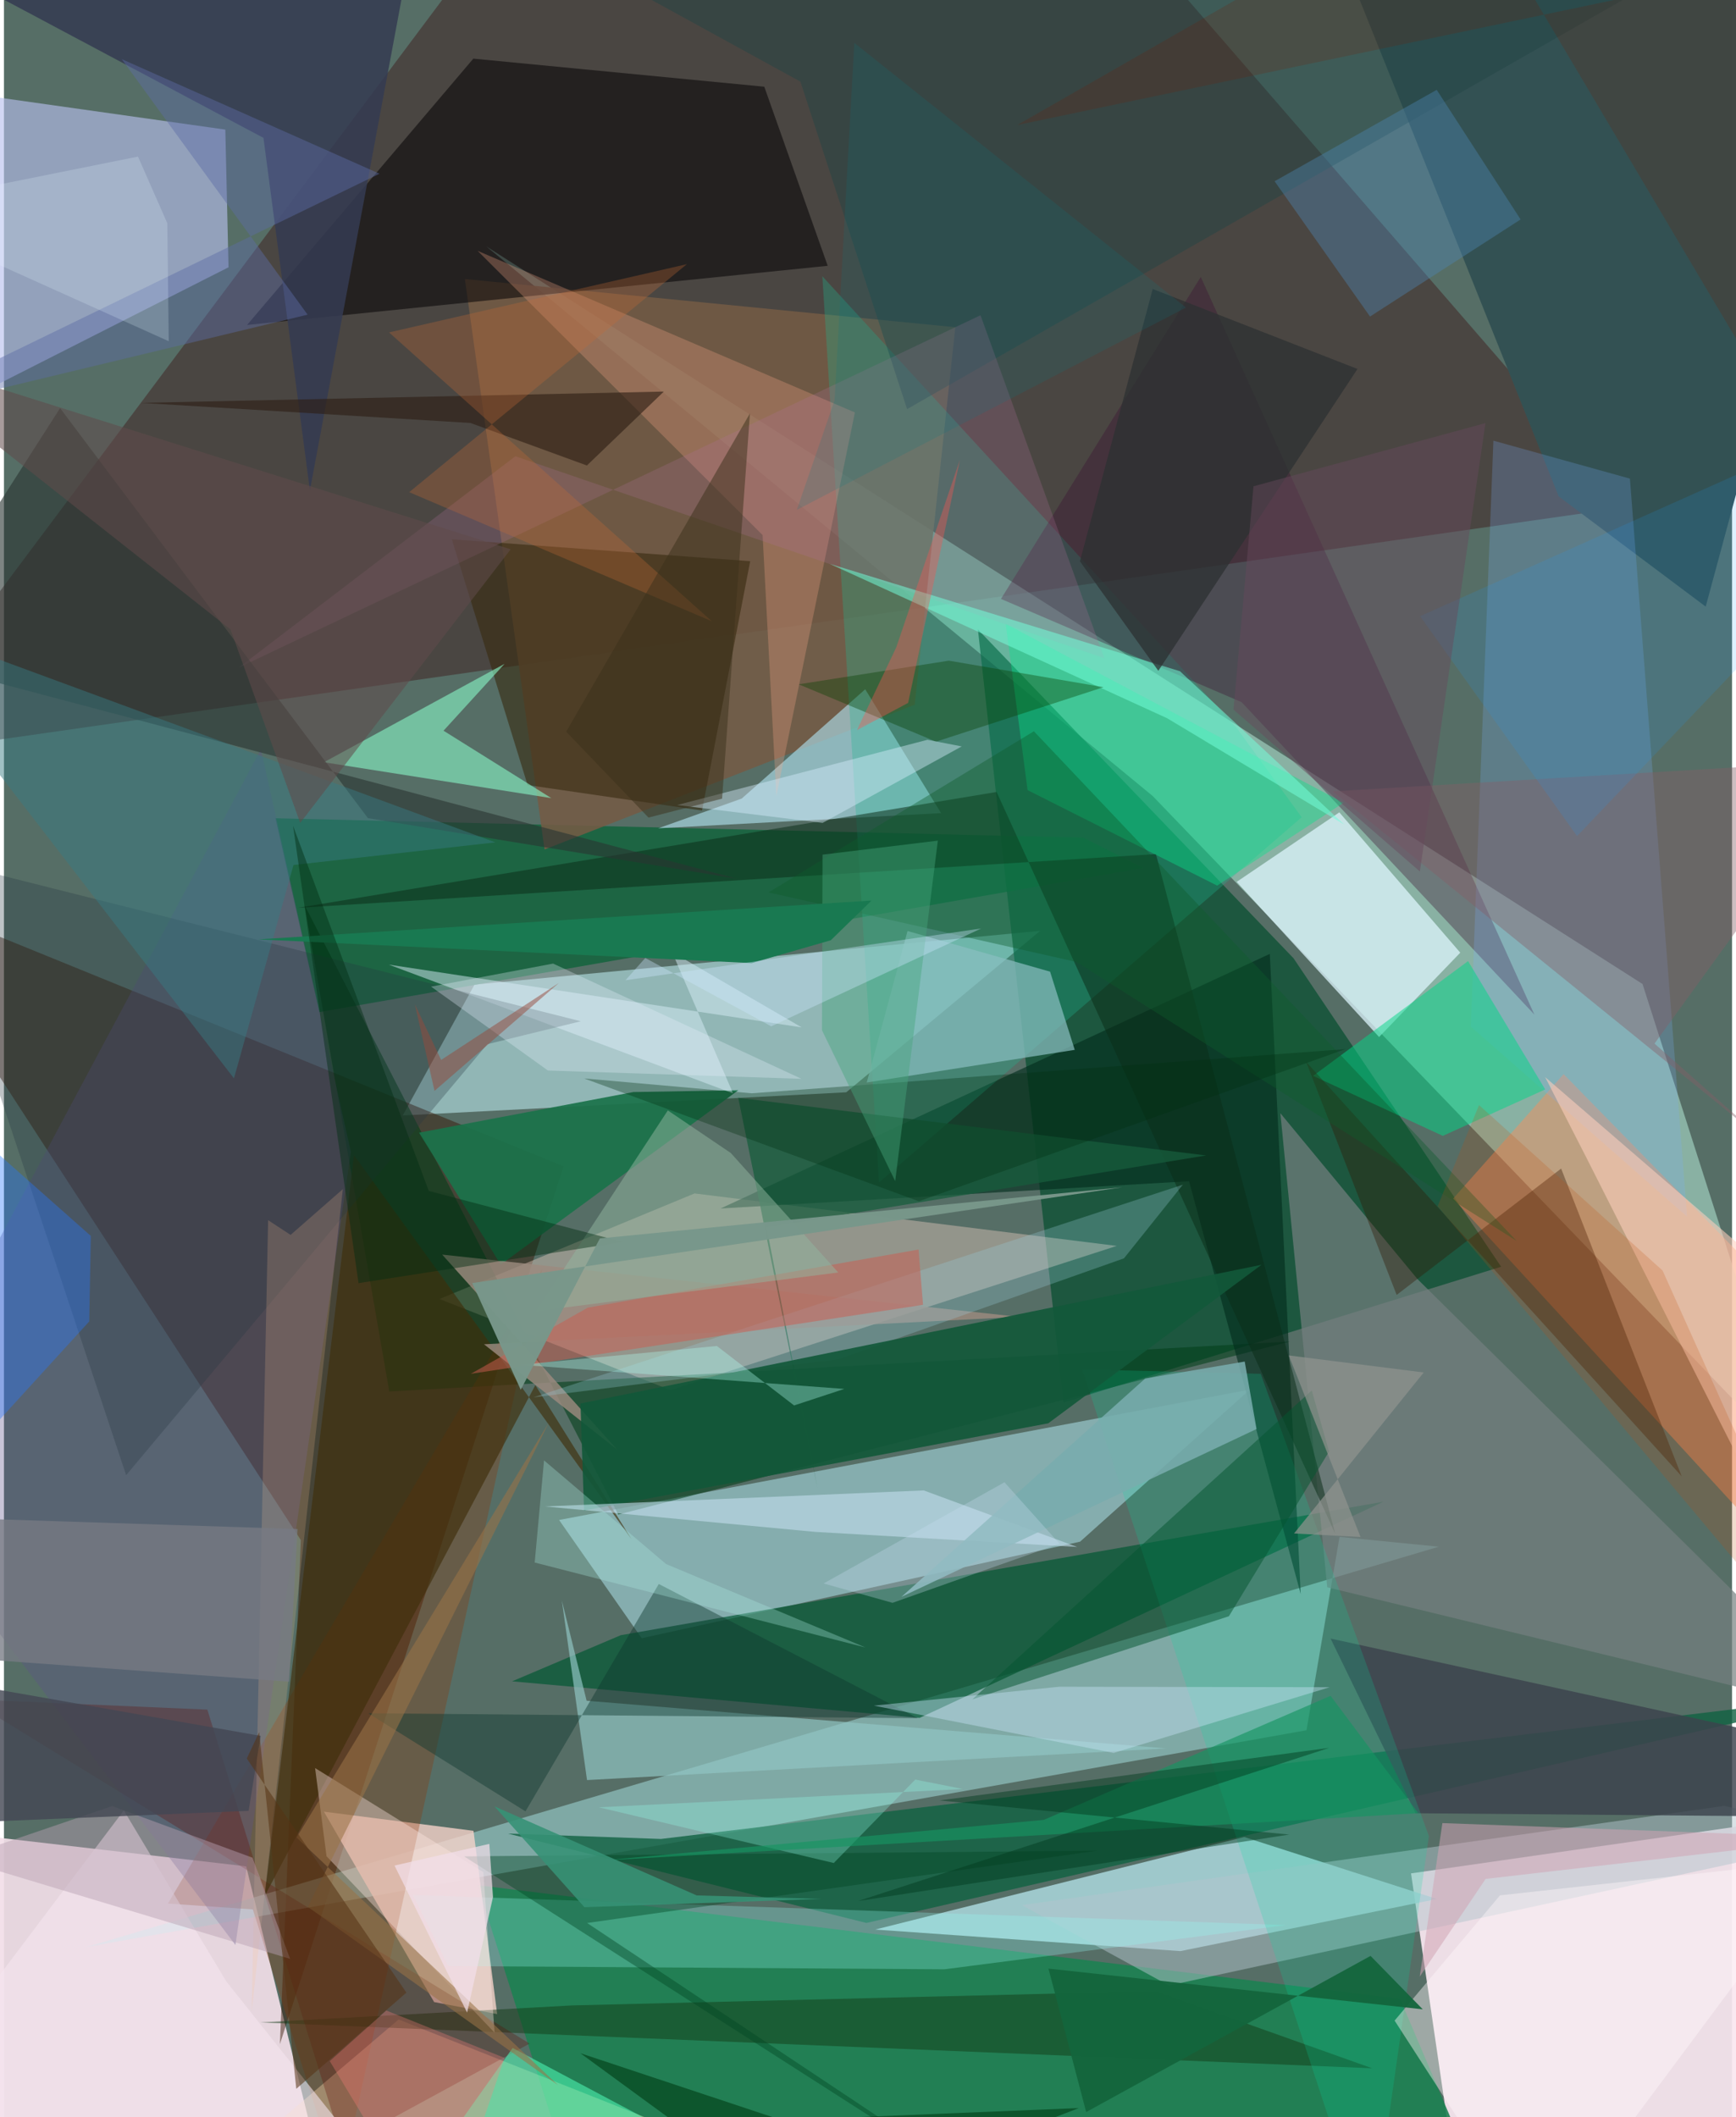 <svg xmlns="http://www.w3.org/2000/svg" width="228" height="278" viewBox="0 0 836 1024"><path fill="#566e66" d="M0 0h836v1024H0z"/><path fill="#fae8f0" fill-opacity=".922" d="M706.994 1086l-26.295-179.911 205.36-29.479L867.935 1086z"/><path fill="#f2dfe9" fill-opacity=".918" d="M117.168 902.684l44.12 179.066-213.21 4.25 7.942-201.948z"/><path fill="#3c1619" fill-opacity=".459" d="M-62 366.25l847.347-121.037L519.073-62H258.34z"/><path fill="#c5ffeb" fill-opacity=".459" d="M555.708 384.998l-322.4-265.86 559.39 356.79 74.294 232.538z"/><path fill="#aed9dc" fill-opacity=".667" d="M192.915 539.514l214.564-11.21 93.793-78.088L227.64 476.23z"/><path fill="#024d2d" fill-opacity=".678" d="M623.866 463.485L471.174 304.446l41.358 373.928 211.76-65.696z"/><path fill="#b5ebf6" fill-opacity=".506" d="M268.56 735.159l334.234-63.093-82.201 73.59L308.51 792.36z"/><path fill="#341301" fill-opacity=".459" d="M-62 428.67l205.639 316.22-10.147 243.78L270.716 564.1z"/><path fill="#aee9ea" fill-opacity=".475" d="M646.121 743.336l48.033 4.75-654.052 193.57 590.032-104.801z"/><path fill="#acdae0" fill-opacity=".831" d="M569.133 943.691l124.103-25.217-93.193-29.967-178.541 44.748z"/><path fill="#b8bfed" fill-opacity=".627" d="M-62 215.793l170.637-86.52-1.55-66.591L-62 38.789z"/><path fill="#1b8152" fill-opacity=".886" d="M277.15 1063.193l-48.001-151.39 446.238 54.966L726.09 1086z"/><path fill="#f8d4cc" fill-opacity=".78" d="M238.599 974.14l-30.5-5.813-53.31-92.088 72.357 9.258z"/><path fill="#fdd8cd" fill-opacity=".369" d="M322.452 672.337l-111.753-44.059 123.386-51.053 204.26 25.377z"/><path fill="#076236" fill-opacity=".725" d="M131.344 395.758l390.813 9.395 29.116 14.612-398.705 69.755z"/><path fill="#745b45" fill-opacity=".875" d="M440.59 340.845l19.663-182.578-237.276-23.315 38.54 275.908z"/><path fill="#040304" fill-opacity=".545" d="M227.072 28.36L367.82 41.943l30.687 86.616-280.873 28.605z"/><path fill="#015732" fill-opacity=".686" d="M442.958 830.886l-197.144-17.684 52.576-22.316 368.978-64.574z"/><path fill="#345254" fill-opacity=".996" d="M631.023-62l121.143 302.12 71.088 53.283L898 16.923z"/><path fill="#aedfec" fill-opacity=".631" d="M356.893 386.24l59.764-52.859 36.68 59.891-136.836 7.352z"/><path fill="#dff7ff" fill-opacity=".729" d="M665.244 501.568l39.277-40.794-58.508-67.866-49.648 33.612z"/><path fill="#003e18" fill-opacity=".557" d="M186.407 673.024l-40.944-235.158 151.71 294.656 324.96-83.674z"/><path fill="#126243" fill-opacity=".812" d="M417.228 930.06l-173.414-43.216 74.018 2.595L898 819.28z"/><path fill="#ff8c57" fill-opacity=".439" d="M864.037 757.33L898 666.084l-143.491-146.58-53.405 60.179z"/><path fill="#022e1d" fill-opacity=".627" d="M573.337 571.323l-226.629 13.171 265.678-123.13 14.94 309.585z"/><path fill="#1fb992" fill-opacity=".306" d="M596.283 351.99l31.5 43.288-204.462 176.677-27.405-438.331z"/><path fill="#382a10" fill-opacity=".6" d="M361.01 271.418l-144.355-10.574 36.665 118.867 84.394 12.329z"/><path fill="#758080" fill-opacity=".698" d="M640.166 767.701L617.487 538.42l66.27 80.161L898 830.331z"/><path fill="#3b0f32" fill-opacity=".353" d="M598.742 339.608L740.38 490.725 578.984 133.933l-96.66 155.742z"/><path fill="#923300" fill-opacity=".298" d="M120.41 923.518l42.189 133.82 97.76-443.548L79.33 920.686z"/><path fill="#7aaefd" fill-opacity=".231" d="M709.621 496.52l10.924-283.384 66.046 18.354 27.641 356.955z"/><path fill="#89bec0" fill-opacity=".706" d="M437.13 450.291l68.958 19.672 11.929 37.817-100.632 15.788z"/><path fill="#91c5c4" fill-opacity=".686" d="M282.069 860.96l280.194-15.314-280.387-23.052-11.987-48.488z"/><path fill="#fdd6a9" fill-opacity=".38" d="M130.529 1028.158l181.206-2.671 111.962 43.607-232.764-92.33z"/><path fill="#353a52" fill-opacity=".859" d="M125.546 66.697L-62-33.173 203.829-62 148.01 237.215z"/><path fill="#88f8c8" fill-opacity=".596" d="M212.648 353.416l29.533-32.345-87.388 47.6 110.044 17.367z"/><path fill="#feaa89" fill-opacity=".278" d="M367.016 258.794L229.14 121.319l182.52 78.169-38.003 185.546z"/><path fill="#5d518a" fill-opacity=".337" d="M124.298 362.44l43.55 194.759-55.869 383.503L-62 711.051z"/><path fill="#0a2d18" fill-opacity=".522" d="M480.217 383.043l163.84 358.842-86.763-328.79-415.155 26.006z"/><path fill="#1b724a" fill-opacity=".929" d="M355.252 527.306l-50.743.877-103.702 19.644 39.509 63.818z"/><path fill="#b2c5cd" fill-opacity=".494" d="M492.396 921.435l339.753-47.979L898 887.926l-334.442 72.39z"/><path fill="#03d686" fill-opacity=".506" d="M633.33 520.358l74.962-55.514 37.31 62.075-49.524 22.458z"/><path fill="#321800" fill-opacity=".373" d="M673.747 626.307l-43.795-112.716 181.673 200.435-58.307-148.829z"/><path fill="#94fdf6" fill-opacity=".278" d="M214.928 950.917l-17.074-34.381 422.47 14.562-165.365 21.384z"/><path fill="#09e28c" fill-opacity=".404" d="M586.908 428.34l61.162-40.076-163.45-86.522 10.585 80.416z"/><path fill="#3c434d" fill-opacity=".824" d="M641.771 792.496l198.252 43.392 36.915 42.775-194.064-1.657z"/><path fill="#123b17" fill-opacity=".498" d="M275.032 969.944l-150.982 8.234 537.868 22.176-104.863-37.324z"/><path fill="#00dca2" fill-opacity=".192" d="M689.35 888.072L661.146 1086 521.579 662.328l86.4 2.15z"/><path fill="#600700" fill-opacity=".286" d="M163.72 1037.706L98.396 826.882l-115.414-4.99 271.31 166.523z"/><path fill="#3f2e0a" fill-opacity=".639" d="M303.602 744.458l-134.274-185.78-43.204 358.39 130.933-247.121z"/><path fill="#9c8b7e" fill-opacity=".816" d="M490.993 636.912l-278.99-30.107 84.602 94.289-64.384-50.917z"/><path fill="#fed0bd" fill-opacity=".565" d="M765.548 559.944l-19.957-38.973L898 652.477v169.495z"/><path fill="#d7edf7" fill-opacity=".49" d="M186.16 466.552l199.775 30.37-62.75-36.476 29.522 68.374z"/><path fill="#253642" fill-opacity=".298" d="M233.818 505.05L59.102 713.492l-99.698-299.981 319.616 80.435z"/><path fill="#175c3c" fill-opacity=".749" d="M368.913 593.638l24.678 126.167-38.36-188.832 226.338 27.877z"/><path fill="#0f382e" fill-opacity=".435" d="M442.162 831.036l-125.376-64.919-64.486 109.98-76.073-47.45z"/><path fill="#234446" fill-opacity=".455" d="M285.883-15.075l99.405 54.55 51.625 158.388L834.323-29.27z"/><path fill="#045531" fill-opacity=".506" d="M632.68 672.507l8.355 29.563-48.442 79.654-124.132 40.198z"/><path fill="#99cfdc" fill-opacity=".282" d="M541.817 608.622L403.785 657.38l-147.63 18.477L570.317 572.99z"/><path fill="#125839" fill-opacity=".91" d="M608.381 611.722l-329.49 67.096 1.74 51.779 224.56-42.184z"/><path fill="#4d86b3" fill-opacity=".396" d="M693.12 43.456L614.7 87.657l46.162 65.448 72.851-46.965z"/><path fill="#af7298" fill-opacity=".243" d="M472.428 152.474l59.877 165.867-284.902-97.662-133.866 102.25z"/><path fill="#ffe9e3" fill-opacity=".38" d="M231.912 905.491l-81.394-50.337 5.534 42.646 81.292 85.326z"/><path fill="#c4dfee" fill-opacity=".588" d="M444.97 720.868l-183.227 7.75 130.876 12.315 126.556 7.275z"/><path fill="#2a3532" fill-opacity=".608" d="M-49.9 317.816l77.054-120.43 148.92 198.322 178.604 29.335z"/><path fill="#f4e6ef" fill-opacity=".58" d="M-62 1034.672l119.987-159.04 49.55 82.665 73.37 92.144z"/><path fill="#c7e4f9" fill-opacity=".412" d="M536.848 847.83l-116.01-22.873 89.707-9.141 130.83.225z"/><path fill="#2d1e15" fill-opacity=".612" d="M319.237 189.386l-37.23 35.759-56.34-20.569-159.455-9.725z"/><path fill="#fec294" fill-opacity=".192" d="M138.659 597.286l-10.866-7.134-7.967 382.787 44.12-397.8z"/><path fill="#cb5d51" fill-opacity=".51" d="M444.626 631.104l-218.794 33.37 56.606-32.013 160.01-28.104z"/><path fill="#004424" fill-opacity=".412" d="M222.629 897.859L516.44 1086 282.108 930.08l246.73-34.961z"/><path fill="#377a84" fill-opacity=".475" d="M-62 297.033l299.722 110.393-97.656 10.94-28.795 103.206z"/><path fill="#2678fc" fill-opacity=".38" d="M41.26 639.127L-62 752.332l7.706-239.844 96.311 85.285z"/><path fill="#5d6da6" fill-opacity=".447" d="M56.974 28.601l124.694 55.421L-62 202.412l208.895-50.224z"/><path fill="#92b5a0" fill-opacity=".502" d="M351.64 557.68l51.967 57.782-146.173 18.708 63.73-97.098z"/><path fill="#73ffdb" fill-opacity=".522" d="M562.684 347.376l85.709 51.447-79.459-74.172L399.5 272.722z"/><path fill="#074101" fill-opacity=".376" d="M450.905 358.72l-66.44-27.747 72.643-11.435 74.83 12.822z"/><path fill="#845d67" fill-opacity=".408" d="M642.858 382.752L854.571 554.3l-56.086-49.544L898 367.573z"/><path fill="#79acad" fill-opacity=".871" d="M600.245 658.538l-48.139 8.197-117.914 105.598L605.97 691.16z"/><path fill="#fff7fb" fill-opacity=".424" d="M672.751 977.29l51.008-60.568 158.35-17.442L743.006 1086z"/><path fill="#51feba" fill-opacity=".545" d="M182.647 1079.972l63.44-89.456L425.906 1086h145.048z"/><path fill="#b9a0b2" fill-opacity=".463" d="M138.44 947.435l-160.7-48.439 74.612-25.469 67.907 24.986z"/><path fill="#d9eeff" fill-opacity=".42" d="M446.753 357.809l-121.112 31.56 70.402 8.643 67.305-36.996z"/><path fill="#777b84" fill-opacity=".776" d="M142.042 739.541L-62 732.933v65.882l199.935 14.55z"/><path fill="#c36a35" fill-opacity=".302" d="M342.44 300.475L186.283 160.774 330.37 127.77 196.037 238.05z"/><path fill="#e6effc" fill-opacity=".31" d="M206.633 477.197l59.038-11.146 120.16 55.745-122.669-4.021z"/><path fill="#acebe4" fill-opacity=".31" d="M416.825 796.843l-96.52-40.371-59.03-50.125-4.517 49.387z"/><path fill="#2d3132" fill-opacity=".749" d="M558.455 324.449l96.337-145.995-99.054-38.676-35.222 131.711z"/><path fill="#18a1ff" fill-opacity=".141" d="M685.099 298.044l75.911 106.338L898 260.83v-58.01z"/><path fill="#94ffeb" fill-opacity=".29" d="M287.778 874.128l113.668 26.945 39.424-40.365 22.976 4.588z"/><path fill="#f55452" fill-opacity=".38" d="M412.609 353.173l19.076-40.118 30.78-90.674-25.05 117.589z"/><path fill="#0f5b2b" fill-opacity=".396" d="M731.819 600.222L498.252 353.687 369.87 431.632 518.935 465.3z"/><path fill="#741d02" fill-opacity=".2" d="M898 265.113L703.995-62 490.19 60.478 898-24.957z"/><path fill="#169561" fill-opacity=".647" d="M641.771 820.212l42.467 56.763-395.274 22.933 214.08-19.693z"/><path fill="#379276" fill-opacity=".886" d="M395.253 918.437l-114.437 4.007-43.554-48.792 97.861 43.09z"/><path fill="#002f10" fill-opacity=".329" d="M649.047 507.409l-206.463 73.61-161.925-59.417 81.073 7.188z"/><path fill="#997347" fill-opacity=".569" d="M268.03 1008.514L141.553 888.722l122.078-200.727-116.598 234.312z"/><path fill="#46a57c" fill-opacity=".431" d="M431.158 571.284l-35.429-72.99.281-84.925 55.78-6.778z"/><path fill="#614a4b" fill-opacity=".553" d="M245.137 265.671L-62 169.054l171.603 135.392 33.712 93.589z"/><path fill="#3b311b" fill-opacity=".498" d="M271.984 353.88l88.911-153.946-13.482 186.35-35.603 9.147z"/><path fill="#197951" d="M361.736 465.812l38.274-11.055 19.704-19.195-296.652 18.78z"/><path fill="#067886" fill-opacity=".176" d="M411.374 20.734l-9.542 172.843-18.269 53.022 188.244-97.833z"/><path fill="#012c10" fill-opacity=".439" d="M171.525 620.609L139.85 399.385l65.655 176.623 93.86 24.702z"/><path fill="#cde8ff" fill-opacity=".369" d="M472.713 449.078l-172.044 25.045 9.578-10.78 60.93 33.046z"/><path fill="#003e15" fill-opacity=".624" d="M376.352 1025.482l143.637-5.887-134.115 51.764-107.025-78.295z"/><path fill="#00391d" fill-opacity=".459" d="M641.154 845.359l-228.023 74.12 208.623-32.158-169.1-16.504z"/><path fill="#b1fff2" fill-opacity=".341" d="M406.54 671.772l-24.296 7.993-37.36-28.756-95.326 9.074z"/><path fill="#d1a3b4" fill-opacity=".533" d="M684.918 956.022l10.953-74.252 193.733 7.09-172.806 19.898z"/><path fill="#434753" fill-opacity=".808" d="M-62 806.842l186.18 32.746-5.81 36.259L-62 883.285z"/><path fill="#68485d" fill-opacity=".459" d="M604.493 235.199l-9.666 108.03 90.147 78.28 31.75-216.876z"/><path fill="#553314" fill-opacity=".553" d="M117.463 850.542l6.014-12.742 17.946 172.488 53.268-46.525z"/><path fill="#ff827e" fill-opacity=".306" d="M184.965 972.412l57.22 22.904L211.26 1086l-53.637-89.109z"/><path fill="#c04c0a" fill-opacity=".2" d="M713.59 534.473l88.79 80.03L898 827.05 693.569 583.426z"/><path fill="#919490" fill-opacity=".698" d="M624.097 741.688l62.743-77.871-65.27-8.242 34.698 87.814z"/><path fill="#13653c" fill-opacity=".949" d="M661.116 946.001l25.253 25.83-181.071-19.687 18.246 69.385z"/><path fill="#f2dfea" fill-opacity=".714" d="M188.95 902.3l35.106 71.119 12.524-55.875-1.77-25.724z"/><path fill="#cadff3" fill-opacity=".298" d="M429.858 775.236l-33.322-9.372 87.485-48.94 26.603 29.725z"/><path fill="#e6f5ff" fill-opacity=".212" d="M79.027 107.972l.69 57.069L-62 101.228 64.835 75.74z"/><path fill="#974a3b" fill-opacity=".494" d="M198.77 485.676l9.516 41.952 60.193-52.223-56.987 37.247z"/><path fill="#78978a" fill-opacity=".976" d="M249.998 672.19l38.288-73.218 252.804-24.741-314.557 46.342z"/></svg>